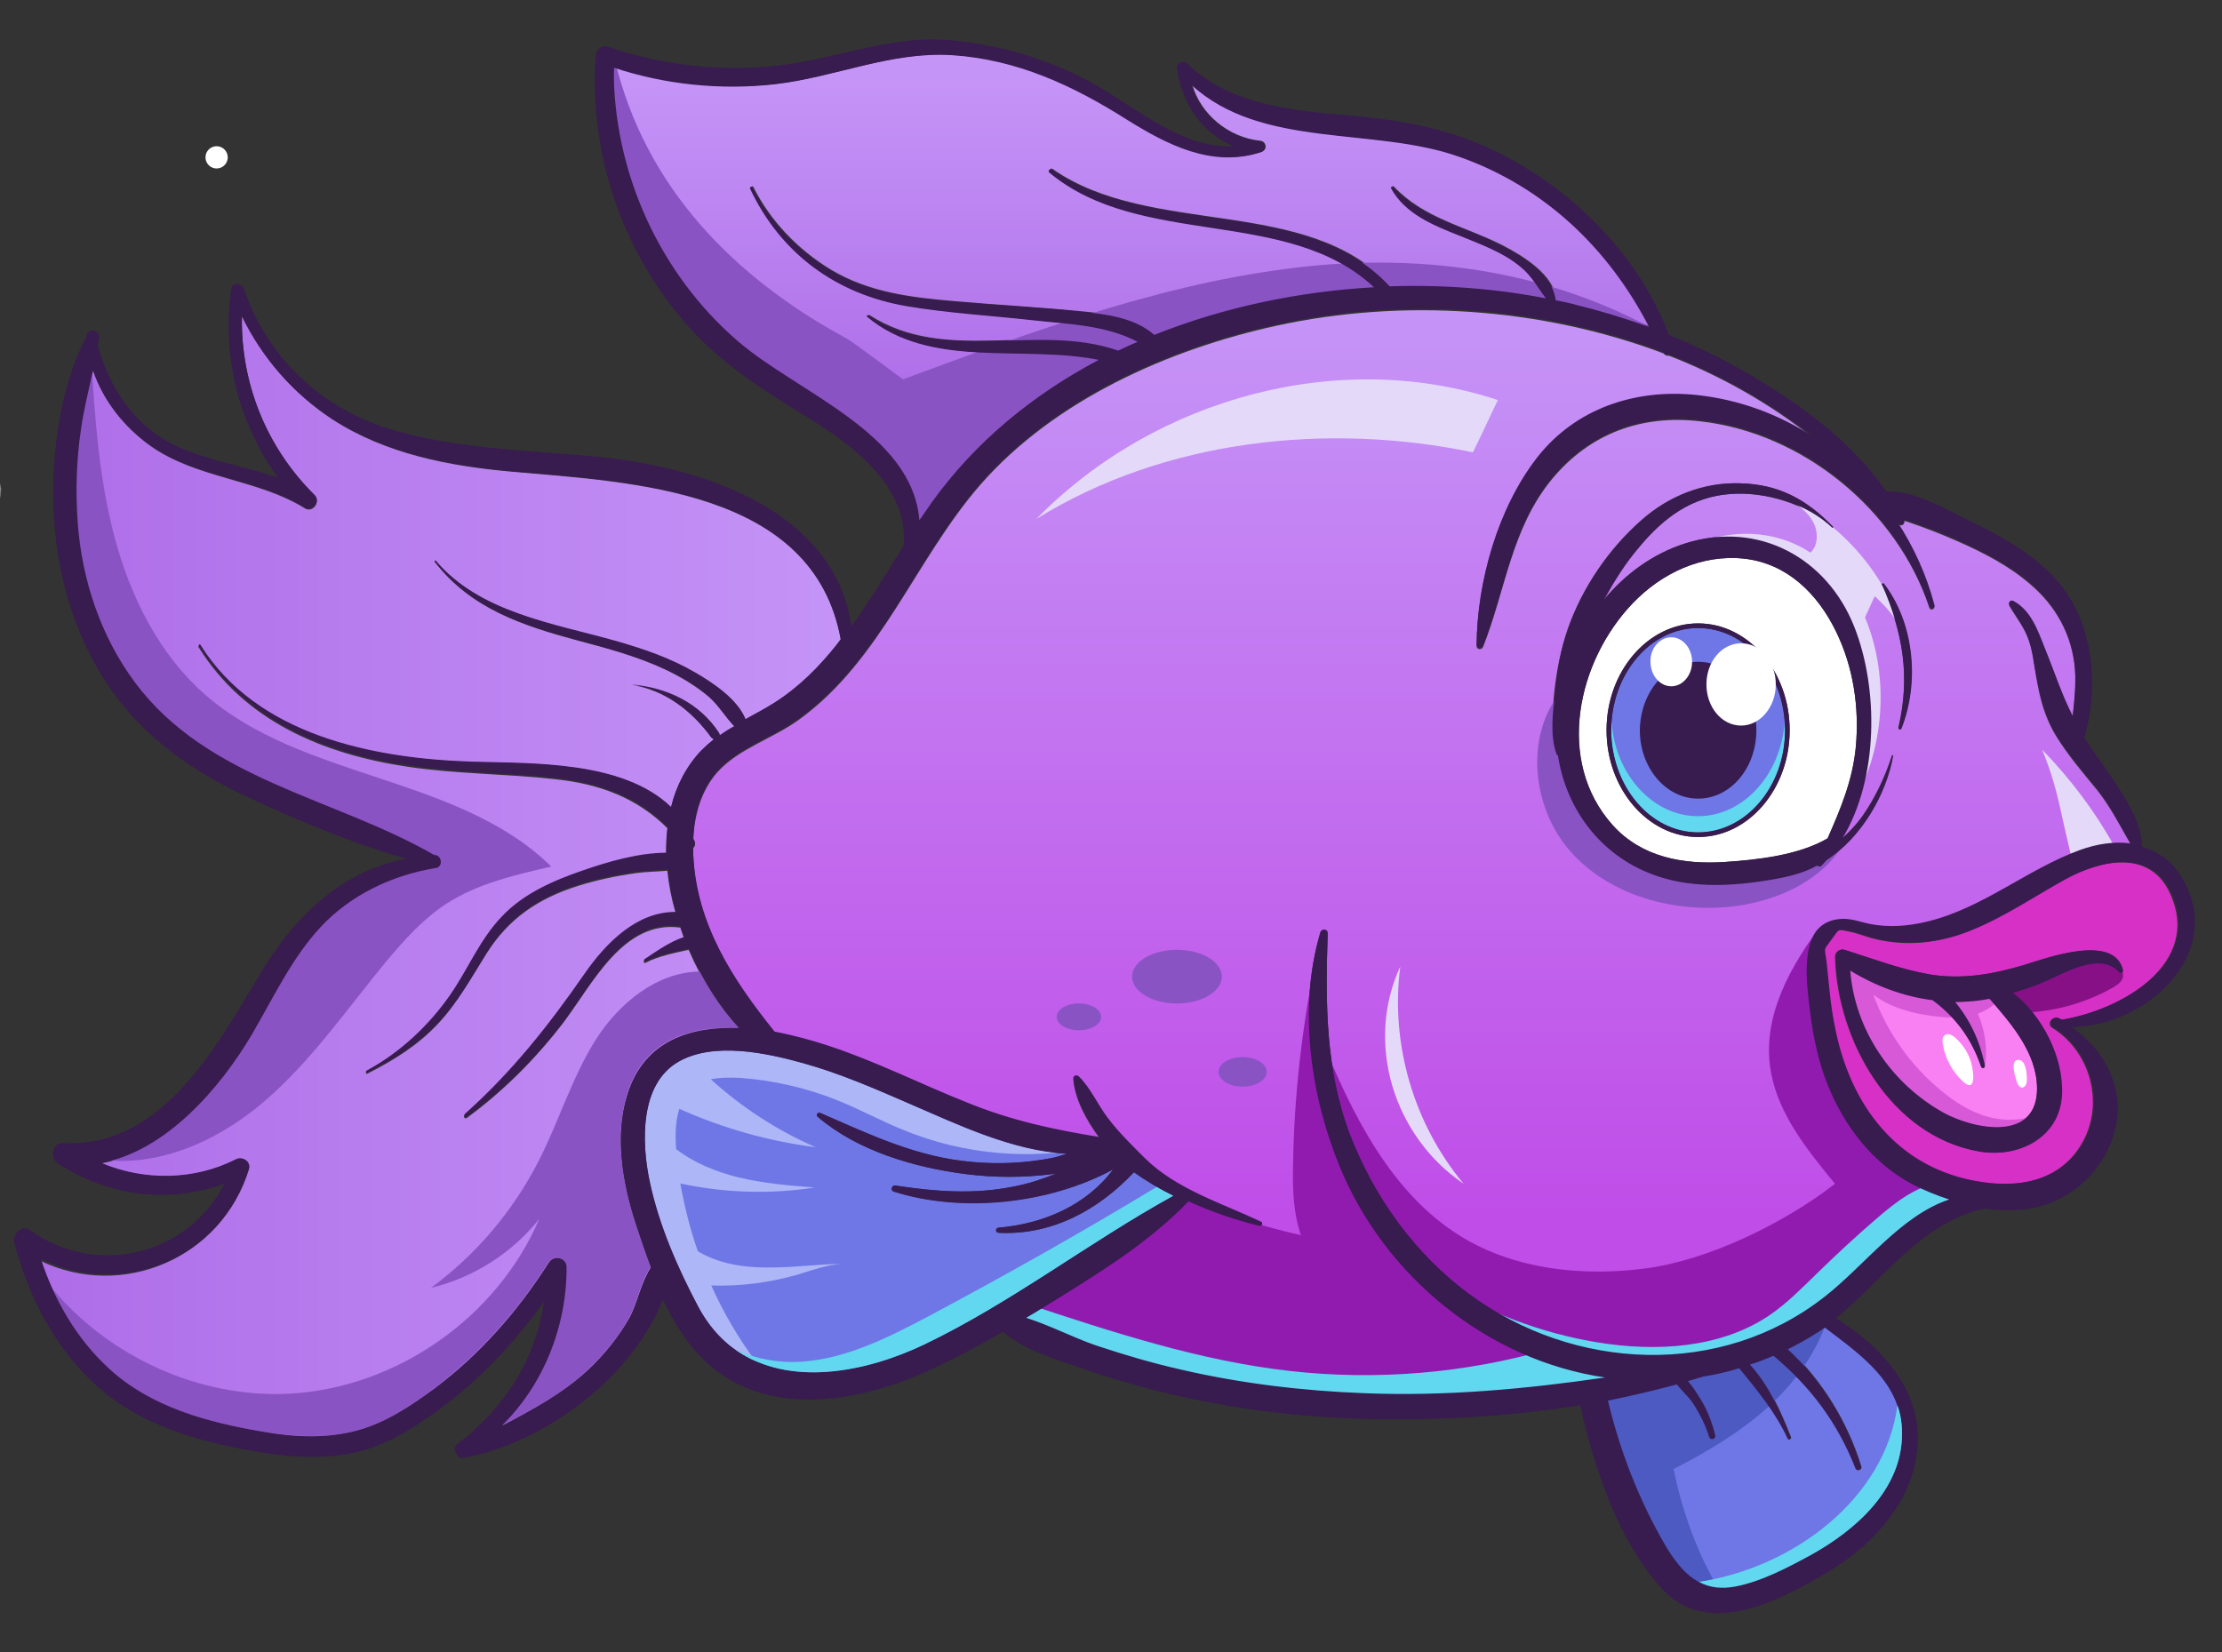 <?xml version="1.0" encoding="utf-8"?>
<svg id="master-artboard" viewBox="0 0 480.509 357.352" version="1.1" xmlns="http://www.w3.org/2000/svg" x="0px" y="0px" width="480.509px" height="357.352px" enable-background="new 0 0 595.3 841.9" xmlns:xlink="http://www.w3.org/1999/xlink"><rect x="0" y="0" width="480.509" height="357.352" fill="#333333" stroke="none"/><rect id="ee-background" x="0" y="0" width="480.509" height="357.352" style="fill: white; fill-opacity: 0; pointer-events: none;"/>
<defs>
		<path d="M 0 0 H 595.3 V 841.9 H 0 V 0 Z" id="XMLID_272_"/>
	</defs><clipPath id="XMLID_275_">
		<use overflow="visible" xlink:href="#XMLID_272_"/>
	</clipPath><linearGradient id="XMLID_276_" gradientUnits="userSpaceOnUse" x1="297.64" y1="5.611" x2="297.64" y2="844.263">
			<stop offset="0" style="stop-color:#61D8F0"/>
			<stop offset="1" style="stop-color:#008EF7"/>
		</linearGradient><path d="M 105.1 361.1 A 6 6 0 0 1 99.1 367.1 A 6 6 0 0 1 93.1 361.1 A 6 6 0 0 1 99.1 355.1 A 6 6 0 0 1 105.1 361.1 Z" id="XMLID_227_" opacity="0.3" fill="#FFFFFF" transform="matrix(1, 0, 0, 1, -104.857, -254.967)"/><path id="XMLID_226_" opacity="0.3" fill="#FFFFFF" d="M105,360.2c-0.4,2.9-2.9,5.2-6,5.2c-3,0-5.6-2.3-6-5.2&#10;&#9;&#9;&#9;&#9;&#9;&#9;&#9;c0,0.3-0.1,0.6-0.1,0.9c0,3.3,2.7,6,6,6c3.3,0,6-2.7,6-6C105.1,360.8,105.1,360.5,105,360.2z" transform="matrix(1, 0, 0, 1, -104.857, -254.967)"/><linearGradient id="XMLID_281_" gradientUnits="userSpaceOnUse" x1="42.341" y1="606.936" x2="42.341" y2="867.305">
						<stop offset="0" style="stop-color:#7EE770"/>
						<stop offset="1" style="stop-color:#2C8720"/>
					</linearGradient><linearGradient id="XMLID_282_" gradientUnits="userSpaceOnUse" x1="85.818" y1="700.033" x2="85.818" y2="960.402">
						<stop offset="0" style="stop-color:#7EE770"/>
						<stop offset="1" style="stop-color:#2C8720"/>
					</linearGradient><linearGradient id="XMLID_283_" gradientUnits="userSpaceOnUse" x1="163.231" y1="624.456" x2="163.231" y2="862.253">
						<stop offset="0" style="stop-color:#7EE770"/>
						<stop offset="1" style="stop-color:#2C8720"/>
					</linearGradient><linearGradient id="XMLID_284_" gradientUnits="userSpaceOnUse" x1="380.878" y1="640.163" x2="380.878" y2="877.96">
						<stop offset="0" style="stop-color:#7EE770"/>
						<stop offset="1" style="stop-color:#2C8720"/>
					</linearGradient><linearGradient id="XMLID_285_" gradientUnits="userSpaceOnUse" x1="26.803" y1="722.992" x2="26.803" y2="960.788">
						<stop offset="0" style="stop-color:#7EE770"/>
						<stop offset="1" style="stop-color:#2C8720"/>
					</linearGradient><linearGradient id="XMLID_286_" gradientUnits="userSpaceOnUse" x1="202.945" y1="683.633" x2="202.945" y2="921.429" gradientTransform="matrix(-1 0 0 1 405.89 0)">
						<stop offset="0" style="stop-color:#7EE770"/>
						<stop offset="1" style="stop-color:#2C8720"/>
					</linearGradient><linearGradient id="XMLID_287_" gradientUnits="userSpaceOnUse" x1="271.076" y1="706.143" x2="271.076" y2="863.986">
						<stop offset="0" style="stop-color:#7EE770"/>
						<stop offset="1" style="stop-color:#2C8720"/>
					</linearGradient><linearGradient id="XMLID_288_" gradientUnits="userSpaceOnUse" x1="297.64" y1="746.995" x2="297.64" y2="904.837">
						<stop offset="0" style="stop-color:#7EE770"/>
						<stop offset="1" style="stop-color:#2C8720"/>
					</linearGradient><linearGradient id="XMLID_289_" gradientUnits="userSpaceOnUse" x1="351.5" y1="707.748" x2="351.5" y2="870.559">
						<stop offset="0" style="stop-color:#7EE770"/>
						<stop offset="1" style="stop-color:#2C8720"/>
					</linearGradient><linearGradient id="XMLID_290_" gradientUnits="userSpaceOnUse" x1="250.082" y1="748.812" x2="250.082" y2="911.623">
						<stop offset="0" style="stop-color:#7EE770"/>
						<stop offset="1" style="stop-color:#2C8720"/>
					</linearGradient><linearGradient id="XMLID_291_" gradientUnits="userSpaceOnUse" x1="441.574" y1="683.633" x2="441.574" y2="867.085">
						<stop offset="0" style="stop-color:#7EE770"/>
						<stop offset="1" style="stop-color:#2C8720"/>
					</linearGradient><linearGradient id="XMLID_293_" gradientUnits="userSpaceOnUse" x1="558.818" y1="593.647" x2="558.818" y2="884">
						<stop offset="0" style="stop-color:#7EE770"/>
						<stop offset="1" style="stop-color:#2C8720"/>
					</linearGradient><linearGradient id="XMLID_294_" gradientUnits="userSpaceOnUse" x1="595.28" y1="642.511" x2="595.28" y2="932.864">
						<stop offset="0" style="stop-color:#7EE770"/>
						<stop offset="1" style="stop-color:#2C8720"/>
					</linearGradient><linearGradient id="XMLID_295_" gradientUnits="userSpaceOnUse" x1="514.074" y1="700.033" x2="514.074" y2="875.342">
						<stop offset="0" style="stop-color:#7EE770"/>
						<stop offset="1" style="stop-color:#2C8720"/>
					</linearGradient><linearGradient id="XMLID_296_" gradientUnits="userSpaceOnUse" x1="487.164" y1="737.397" x2="487.164" y2="912.706">
						<stop offset="0" style="stop-color:#7EE770"/>
						<stop offset="1" style="stop-color:#2C8720"/>
					</linearGradient>
<path d="M 154.1 289 A 2.4 2.4 0 0 1 151.7 291.4 A 2.4 2.4 0 0 1 149.3 289 A 2.4 2.4 0 0 1 151.7 286.6 A 2.4 2.4 0 0 1 154.1 289 Z" id="XMLID_250_" fill="#FFFFFF" transform="matrix(1, 0, 0, 1, -104.857, -254.967)"/><g id="XMLID_96_" transform="matrix(-1, 0, 0, 1, 582.516, -254.967)">
					<path id="XMLID_4_" fill="#6E77E5" d="M215.3,390.8c-10.3,0-18.8,9.9-18.8,22.1c0,12.2,8.4,22.1,18.8,22.1s18.8-9.9,18.8-22.1&#10;&#9;&#9;&#9;&#9;&#9;&#9;C234,400.7,225.6,390.8,215.3,390.8z"/>
					<g id="XMLID_106_">
						<path id="XMLID_120_" fill="#61D8F0" d="M215.3,431.5c-9.8,0-17.9-9-18.7-20.3c0,0.6-0.1,1.2-0.1,1.7&#10;&#9;&#9;&#9;&#9;&#9;&#9;&#9;c0,12.2,8.4,22.1,18.8,22.1s18.8-9.9,18.8-22.1c0-0.6,0-1.2-0.1-1.7C233.2,422.5,225.1,431.5,215.3,431.5z"/>
					</g>
					<path id="XMLID_6_" fill="#6E77E5" d="M216.3,558.4c-1.5,2.3-2.6,4.7-3.5,7.3c-0.3,0.8-1.5,0.5-1.3-0.4&#10;&#9;&#9;&#9;&#9;&#9;&#9;c0.7-2.9,1.8-5.7,3.4-8.2c0.7-1.1,1.5-2.4,2.5-3.5c-1.1-0.3-2.2-0.7-3.3-1c-2.6-0.4-5.2-1.1-7.8-1.8&#10;&#9;&#9;&#9;&#9;&#9;&#9;c-3.9,4.8-7.9,9.6-10.5,15.3c-0.2,0.3-0.7,0.1-0.6-0.3c2.2-5.6,4.7-11.2,8.8-15.8c-1.7-0.6-3.4-1.2-5.1-1.9&#10;&#9;&#9;&#9;&#9;&#9;&#9;c-8,6.7-13.8,14.4-17.7,24.3c-0.3,0.7-1.5,0.5-1.2-0.3c2.9-9.4,8.4-18.6,15.8-25.4c-2-1-4-2.1-5.9-3.3&#10;&#9;&#9;&#9;&#9;&#9;&#9;c-0.7-0.5-1.4-0.9-2.1-1.4c-7.9,6-16.7,12-16.7,23c0,12.1,10.1,20.9,19.9,26.3c5,2.7,10.5,5.6,16.1,6.7&#10;&#9;&#9;&#9;&#9;&#9;&#9;c7.5,1.5,11.7-3,15.2-8.9c5.8-9.8,9.8-20.4,12.4-31.4c-5-1-10-2.1-14.9-3.5C218.7,555.7,217.2,557,216.3,558.4z"/>
					<path id="XMLID_28_" fill="#D630C6" d="M186.1,476.7c0.8-4.5,1.1-9,1.7-13.4c0.4-3.5,1-2.3-1.1-5.1c-1.7-2.3-1.4-2.3-3.8-1.8&#10;&#9;&#9;&#9;&#9;&#9;&#9;c-1.6,0.3-3.2,0.9-4.8,1.4c-7.2,2-14.6,1.3-21.5-1.5c-7.3-3-13.8-7.5-20.7-11.2c-7.5-4.1-18.2-6.5-22.6,3&#10;&#9;&#9;&#9;&#9;&#9;&#9;c-7.2,15.4,10.8,25.5,23.6,27.5c0.2-0.1,0.4-0.2,0.6-0.3c1.3-0.7,2.5,1.2,1.2,2c-7.8,4.8-11.1,15.4-7,23.8&#10;&#9;&#9;&#9;&#9;&#9;&#9;c4.4,9,13.7,11,22.8,9.7C172.4,508,182.8,494.1,186.1,476.7z M154.6,504c-8.4,1.5-17.4-2.9-17.9-12.2c-0.4-8,4.1-17,10.6-22.1&#10;&#9;&#9;&#9;&#9;&#9;&#9;c-2.3-0.7-4.5-1.5-6.6-2.3c-4.3-1.8-12.3-6.8-16.4-2.1c-0.3,0.4-0.9,0-0.8-0.5c1.9-8.1,16.8-2.5,21.4-1.1&#10;&#9;&#9;&#9;&#9;&#9;&#9;c6.7,2,13.5,3.2,20.5,2c6.3-1.1,12.3-3.4,18.3-5.3c1-0.3,2,0.5,2,1.5C185.3,479.9,173.7,500.7,154.6,504z"/>
					<path id="XMLID_29_" fill="#F980F3" d="M154.1,485.6c-0.2,0.5-0.9,0.3-0.8-0.2c0.8-5,3.1-9.8,6.4-13.8c-1.3,0-2.6-0.1-4-0.2&#10;&#9;&#9;&#9;&#9;&#9;&#9;c-1.1-0.1-2.3-0.3-3.4-0.5c-0.1,0.1-0.1,0.2-0.2,0.2c-4.7,5.4-10,11.6-10.1,19.1c-0.2,11.7,13.4,9.1,20.1,5.4&#10;&#9;&#9;&#9;&#9;&#9;&#9;c11.4-6.2,19.3-17.9,20.2-30.8c-5.4,3.3-11.5,5.6-17.8,6.4C159.6,474.9,156.1,479.6,154.1,485.6z"/>
					<linearGradient id="XMLID_277_" gradientUnits="userSpaceOnUse" x1="337.677" y1="273" x2="337.677" y2="342.007">
						<stop offset="0" style="stop-color:#C594F7"/>
						<stop offset="1" style="stop-color:#AE6DE8"/>
					</linearGradient>
					<path id="XMLID_30_" fill="url(#XMLID_277_)" d="M245.9,319.8c0.6-5.5,7.3-9.5,11.7-11.8c8.1-4.1,17-5.8,23.5-12.7&#10;&#9;&#9;&#9;&#9;&#9;&#9;c0.2-0.2,0.5,0.1,0.4,0.3c-3.1,5.4-9.2,7.9-14.7,10.2c-4.6,1.8-9.4,3.6-13.3,6.8c-2.3,2-3.7,4.5-5.5,6.8&#10;&#9;&#9;&#9;&#9;&#9;&#9;c10.9-2.1,22.3-3,33.8-2.6c18.1-19.7,51.8-10.4,73.1-25.3c0.4-0.3,0.9,0.4,0.5,0.7c-19.8,16.5-51.5,7.3-70.2,24.8&#10;&#9;&#9;&#9;&#9;&#9;&#9;c16.2,0.9,32.5,4.3,47.5,10.3c4.2-3.7,10.4-4.5,15.8-5c9.2-0.9,18.4-1.4,27.6-2.2c9.4-0.8,18.5-1.9,26.7-6.8&#10;&#9;&#9;&#9;&#9;&#9;&#9;c7.1-4.3,13.1-10.5,16.8-17.9c0.2-0.3,0.6,0,0.5,0.3c-6.6,14-18.6,22.8-33.9,25.4c-8.9,1.5-18,2-26.9,3c-8,0.9-15.9,1.1-23,4.7&#10;&#9;&#9;&#9;&#9;&#9;&#9;c1.4,0.6,2.8,1.3,4.2,1.9c17.6-6.1,37.4,3.1,54-7.6c0.2-0.1,0.4,0.2,0.3,0.3c-13.7,11.4-33.5,6.1-50.1,9.3&#10;&#9;&#9;&#9;&#9;&#9;&#9;c14.2,7.5,26.7,17.7,36.1,30.8c0.9,1.3,1.8,2.6,2.7,3.9c1.5-18.9,26.4-27.6,39.2-38.7c17-14.7,27-36.7,26.9-59.2&#10;&#9;&#9;&#9;&#9;&#9;&#9;c-11.2,3.6-23.1,4.9-34.8,3.6c-13-1.5-25-7.1-38.3-6.3c-14,0.9-26.1,6.5-37.8,13.9c-8.7,5.5-18.5,10.5-29,7.1&#10;&#9;&#9;&#9;&#9;&#9;&#9;c-1.4-0.5-1-2.3,0.3-2.4c6.8-0.7,12.9-5.7,14.7-12.2c-15.2,14-39.5,9-58,15.6c-18.4,6.5-32.3,19.9-41.2,36.8&#10;&#9;&#9;&#9;&#9;&#9;&#9;c5.2-1.9,10.5-3.5,15.8-4.8C242.9,320.4,244.4,320.1,245.9,319.8z"/>
					<linearGradient id="XMLID_278_" gradientUnits="userSpaceOnUse" x1="400.678" y1="444.503" x2="573.651" y2="444.503">
						<stop offset="0" style="stop-color:#C594F7"/>
						<stop offset="1" style="stop-color:#AE6DE8"/>
					</linearGradient>
					<path id="XMLID_31_" fill="url(#XMLID_278_)" d="M528.7,507.9c-0.5-1.7,1.4-2.9,2.8-2.1c9,4.6,19.9,4.7,29.1,0.8&#10;&#9;&#9;&#9;&#9;&#9;&#9;c-14-2.7-25.7-16.2-32.5-27.7c-4.7-7.9-8.6-16.5-14.9-23.3c-6.5-7-15.6-11.4-25-12.8c-1.6-0.2-1.2-2.9,0.4-2.8c0,0,0,0,0,0&#10;&#9;&#9;&#9;&#9;&#9;&#9;c21.6-12.4,49-16.2,64.7-37.3c7.4-10,11.5-22.2,12.4-34.5c0.5-6.8,0.3-13.6-0.7-20.3c-0.6-4.3-1.7-8.6-2.6-12.8&#10;&#9;&#9;&#9;&#9;&#9;&#9;c-2.2,6.6-6.8,12.3-12.4,16.3c-10,7.1-23,7.1-33.4,13.5c-1.7,1.1-3.5-1.4-2.1-2.8c10.4-10.3,16-24.3,15.7-38.7&#10;&#9;&#9;&#9;&#9;&#9;&#9;c-4.4,9-11.1,16.7-19.6,22.3c-11.6,7.5-25.3,10.1-38.9,11.3c-25.9,2.3-65.1,3.8-71,36.3c0.3,0.4,0.6,0.8,0.9,1.2&#10;&#9;&#9;&#9;&#9;&#9;&#9;c3.8,4.8,8.2,9.2,13.4,12.5c2,1.3,4.2,2.4,6.3,3.6c1.7-4.4,7.1-7.9,10.9-10.1c5.3-3.1,11.2-5.2,17.1-6.8&#10;&#9;&#9;&#9;&#9;&#9;&#9;c13.4-3.8,29.5-6.2,39-17.4c0.1-0.1,0.3,0,0.2,0.2c-7.8,10.1-19,13.8-30.9,17c-6.5,1.7-13.1,3.5-19.2,6.4&#10;&#9;&#9;&#9;&#9;&#9;&#9;c-3.3,1.6-6.5,3.5-9.3,5.9c-2.1,1.9-3.5,4.3-5.4,6.3c1.1,0.6,2.2,1.3,3.2,2c0-0.1,0-0.3,0.1-0.5c4.3-6.6,11.3-9.7,18.9-10.5&#10;&#9;&#9;&#9;&#9;&#9;&#9;c0,0,0,0,0,0c-7.2,1.1-13.1,5.7-17.2,11.4c-0.2,0.2-0.4,0.3-0.6,0.4c1,0.8,1.9,1.6,2.8,2.5c3.3,3.5,5.4,7.7,6.5,12.2&#10;&#9;&#9;&#9;&#9;&#9;&#9;c10.4-10.1,30.1-9.4,43.2-9.8c21.4-0.7,46.4-5.7,58.7-25.1c0.1-0.2,0.5,0,0.3,0.2c-10,16.1-27.1,23.2-45.2,25.9&#10;&#9;&#9;&#9;&#9;&#9;&#9;c-10.6,1.6-21.3,1.5-31.9,2.7c-9.7,1-17.8,4.1-24.3,10.6c0.2,1.8,0.3,3.7,0.3,5.6c6,0,12.8,2,18,3.8c6.4,2.2,12.9,5,17.6,10&#10;&#9;&#9;&#9;&#9;&#9;&#9;c4.7,5,7.3,11.4,11.2,17c4.6,6.6,11,12.5,18,16.3c0.3,0.1,0,0.5-0.2,0.4c-5.7-2.9-10.9-6.1-15.3-10.8&#10;&#9;&#9;&#9;&#9;&#9;&#9;c-4.3-4.6-7.2-10-10.5-15.2c-4.8-7.6-11.2-11.9-19.7-14.6c-4.1-1.3-8.4-2.2-12.7-2.8c-2.2-0.3-4.4-0.3-6.7-0.5&#10;&#9;&#9;&#9;&#9;&#9;&#9;c-0.3,3.1-0.9,6.1-1.8,9.2c8.5-0.1,15.2,6.7,19.9,13.5c7.6,11.1,15.6,21.2,25.8,30.2c0.3,0.3-0.1,0.8-0.5,0.6&#10;&#9;&#9;&#9;&#9;&#9;&#9;c-7.9-5.8-14.8-12.7-20.8-20.5c-6.4-8.4-13-22.4-25.4-20.7c-0.3,0.8-0.5,1.6-0.8,2.3c3.1,1.1,5.9,3,8.6,4.8&#10;&#9;&#9;&#9;&#9;&#9;&#9;c0.3,0.2,0,0.7-0.3,0.5c-2.9-1.5-6.2-2.1-9.3-2.8c-2.8,6.5-6.6,12.5-10.9,17.2c10.6-0.5,20.6,2.6,24.2,14.3&#10;&#9;&#9;&#9;&#9;&#9;&#9;c2.8,9.1,1,19.4-1.9,28.2c-1,2.9-2,6-3.2,9.2c2.2,3.2,2.9,7.8,4.7,11c2.3,4.2,5.4,7.9,8.9,11.2c5.6,5.3,12.2,8.7,18.8,12.2&#10;&#9;&#9;&#9;&#9;&#9;&#9;c-9.1-8.9-14.2-21.7-14.1-34.4c0-2.1,2.7-2.7,3.8-1c6.6,10.4,14.9,19.8,24.8,27.3c5,3.8,10.4,7.3,16.5,9&#10;&#9;&#9;&#9;&#9;&#9;&#9;c6.7,1.9,13.8,1.4,20.7,0.3c11.8-2,24.1-5.3,33.1-13.6c7-6.4,11.8-14.7,14.7-23.6C556.2,536.1,534.7,527.3,528.7,507.9z"/>
					<path id="XMLID_32_" fill="#6E77E5" d="M435.6,484.5c-7.6-4.2-18.8-1.8-26.7,0.4c-7.9,2.2-15.5,5.5-23.1,8.8&#10;&#9;&#9;&#9;&#9;&#9;&#9;c-10.5,4.5-22.3,10.1-34,10.8c1.2,0.4,2.4,0.8,3.6,1c5.5,1.1,11,1.3,16.7,0.8c12.1-1,22.1-5.8,33-10.6c0.5-0.2,1.1,0.4,0.6,0.8&#10;&#9;&#9;&#9;&#9;&#9;&#9;c-8.6,7.4-21,11-32,12.4c-6.2,0.8-12.6,0.8-18.8,0c-0.3,0-0.5-0.1-0.8-0.1c3,1.2,6,2.2,9.2,2.8c8.5,1.7,16.9,1.1,25.5-0.2&#10;&#9;&#9;&#9;&#9;&#9;&#9;c0.9-0.1,1.2,1.1,0.4,1.3c-14.7,4.6-33.6,2.6-47.4-4.8c5.8,7.8,15.2,11.8,24.8,12.6c0.7,0.1,0.7,1,0,1.1&#10;&#9;&#9;&#9;&#9;&#9;&#9;c-11.5,0.6-21.6-4.9-29.3-13.1c-2.6,1.8-5.4,3.5-8.5,5.1c18.3,10.1,34.8,23,53.7,32.1c16.4,7.9,38.7,10.8,48.9-7.9&#10;&#9;&#9;&#9;&#9;&#9;&#9;c4.6-8.5,8.6-17.8,10.6-27.3C443.7,502.2,444.3,489.3,435.6,484.5z"/>
					<linearGradient id="XMLID_279_" gradientUnits="userSpaceOnUse" x1="277.162" y1="323" x2="277.162" y2="518">
						<stop offset="0" style="stop-color:#C594F7"/>
						<stop offset="1" style="stop-color:#C04DE8"/>
					</linearGradient>
					<path id="XMLID_38_" fill="url(#XMLID_279_)" d="M325.6,515.1C325.6,515.1,325.6,515.1,325.6,515.1c-5.1,2.3-10.5,4.1-15.4,5.3&#10;&#9;&#9;&#9;&#9;&#9;&#9;c-0.5,0.1-0.9-0.7-0.4-0.9c8.5-4,18.4-7.2,25.2-13.8c2.8-2.8,5.6-5.5,8-8.7c2.2-2.9,3.6-6.5,6.3-9c0.4-0.4,1.2-0.1,1.1,0.5&#10;&#9;&#9;&#9;&#9;&#9;&#9;c-0.3,4.1-2.7,8.7-5.7,12.7c9.8-1.5,19.2-3.6,28.5-7.4c10-4,19.7-8.9,30-12.3c3.6-1.2,7.6-2.3,11.8-3.1&#10;&#9;&#9;&#9;&#9;&#9;&#9;c9.2-11.2,17-23.3,17.6-38.3c0-0.6,0-1.2,0-1.7c-0.3-0.3-0.5-0.7-0.3-1.2c0.1-0.2,0.2-0.4,0.3-0.6c-0.2-5.3-1.7-10.6-5.2-14.6&#10;&#9;&#9;&#9;&#9;&#9;&#9;c-4.7-5.2-12.1-7.3-17.7-11.4c-17.8-12.9-25.1-34.6-39.2-50.8c-16-18.3-40.7-29.3-64.1-34.4c-27-5.9-57.1-4-83.6,6&#10;&#9;&#9;&#9;&#9;&#9;&#9;c-0.3,0.4-0.8,0.6-1.2,0.5c-11.3,4.4-21.9,10.4-31.3,17.9c7.5-4.9,16-8.2,25.3-9.1c13.2-1.4,26.1,2.9,34.5,13.5&#10;&#9;&#9;&#9;&#9;&#9;&#9;c8.5,10.9,13,26.8,13.1,40.5c0,0.8-1.1,0.9-1.4,0.2c-4.9-12.4-6.1-25.6-14.9-36.3c-8.2-9.9-19.4-14-32.1-12.5&#10;&#9;&#9;&#9;&#9;&#9;&#9;c-22.2,2.5-42.5,19.2-49.5,40.3c-0.2,0.7-1.2,0.4-1.1-0.3c1.8-6.5,4.5-12.6,8.1-18.1c-0.1,0.1-0.1,0.2-0.2,0.3&#10;&#9;&#9;&#9;&#9;&#9;&#9;c-0.6,0.7-1.7,0.1-1.3-0.7c-0.3,0.1-0.7,0.2-1,0.3c-3.5,1.2-6.9,2.5-10.3,4c-5.7,2.5-11.4,5.4-16.1,9.5c-5.5,4.7-9,11-9.6,18.4&#10;&#9;&#9;&#9;&#9;&#9;&#9;c-0.3,3.5,0.1,6.9,0.5,10.3c2.4-4.7,3.9-9.7,6-14.6c1.6-3.8,3-8.4,6.9-10.3c0.5-0.2,1.1,0.3,0.8,0.8c-1.5,2.6-3.3,4.7-4.2,7.5&#10;&#9;&#9;&#9;&#9;&#9;&#9;c-0.9,2.5-1.1,5.2-1.6,7.8c-0.8,4.7-1.8,8.8-4.4,13c-2.6,4.2-5.8,7.9-8.9,11.7c-2.9,3.7-4.9,7.7-7.2,11.7&#10;&#9;&#9;&#9;&#9;&#9;&#9;c3.6-0.5,7.4,0.1,11,1.4c11.5,4.2,21,12.5,33.1,15.5c4,1,8.3,1.3,12.4,0.5c1.9-0.4,3.8-1.1,5.7-1.1c2.6,0,5.2,1.1,6.4,3.5&#10;&#9;&#9;&#9;&#9;&#9;&#9;c2.4,4.7,1.3,12.3,0.7,17.3c-0.6,5.2-1.8,10.4-3.8,15.3c-3.6,8.9-9.8,16.9-18.4,21.4c-2.4,1.2-5,2.3-7.8,3.2&#10;&#9;&#9;&#9;&#9;&#9;&#9;c10.5,3.5,18.3,14.2,26.9,21c22.5,17.7,54.3,16.2,76.8-0.5c11.8-8.7,20.5-20.8,25.8-34.4c5.4-14.1,5.4-28.8,4.9-43.7&#10;&#9;&#9;&#9;&#9;&#9;&#9;c0-1,1.4-1.1,1.6-0.2c4.9,16.3,2.2,35.1-4.2,50.7c-9.7,23.7-32,41.9-57.4,45.6c17.2,2.4,34.5,4,52,3.4&#10;&#9;&#9;&#9;&#9;&#9;&#9;c13.4-0.5,26.7-2.1,39.7-5.1c6.2-1.4,12.3-3.2,18.3-5.2c5-1.7,10.1-4.5,15.3-5.8c-2.9-1.7-5.7-3.4-8.5-5.2&#10;&#9;&#9;&#9;&#9;&#9;&#9;C342.7,529.2,333.4,523.2,325.6,515.1z M171.4,412.5c-3.9-9.9-2.8-22.7,3.8-31.3c0.2-0.2,0.5,0.1,0.4,0.3&#10;&#9;&#9;&#9;&#9;&#9;&#9;c-4.6,10.3-6.2,19.7-3.6,30.8C172.1,412.8,171.5,412.9,171.4,412.5z M246,418.1c-0.1,0.2-0.2,0.3-0.3,0.3&#10;&#9;&#9;&#9;&#9;&#9;&#9;c-1.8,12-9.7,22.4-21.9,26.2c-7.7,2.4-16.1,2-23.9,0.7c-3.6-0.6-7.1-1.4-10-3c-0.1,0-0.2,0-0.3-0.1c0,0,0,0,0,0&#10;&#9;&#9;&#9;&#9;&#9;&#9;c-0.2,0.2-0.6,0.3-0.9,0c-0.4-0.4-0.8-0.8-1.1-1.2c-7.5-4.8-12.9-14.1-14.4-22.6c0-0.1,0.1-0.2,0.2,0c1.5,4.6,3.6,9.1,6.4,13.1&#10;&#9;&#9;&#9;&#9;&#9;&#9;c1.3,1.8,2.8,3.4,4.4,4.8c-7.8-13.1-7.7-32.6-2.6-45.7c5.9-15,20.8-23.1,36.5-18.1c7,2.2,13.1,6.7,17.7,12.3&#10;&#9;&#9;&#9;&#9;&#9;&#9;c-2.1-4-4.6-7.8-7.6-11.4c-5.3-6.4-11.4-11-19.9-11.6c-7.4-0.5-16.4,2.1-21.9,7.3c-0.1,0.1-0.3-0.1-0.2-0.2&#10;&#9;&#9;&#9;&#9;&#9;&#9;c5.7-5.9,11.6-9.2,20-9.4c7.9-0.3,15.4,2.7,21.3,7.9c7.1,6.2,12.9,14.7,16,23.6c1.5,4.4,2.4,9,2.9,13.6&#10;&#9;&#9;&#9;&#9;&#9;&#9;C246.8,408.9,247.5,414,246,418.1z"/>
					<path id="XMLID_42_" fill="#FFFFFF" d="M205.3,375.8c-9.3,1-15.9,7.6-19.8,15.7c-3.8,7.7-5.1,16.5-4.3,25.1&#10;&#9;&#9;&#9;&#9;&#9;&#9;c0.7,7.2,3.3,13.3,6.1,19.7c6.3,3.7,15.3,4.7,22.2,5.1c9,0.6,18.1-1,24.3-8c12.4-13.9,7.6-35.5-4.4-48&#10;&#9;&#9;&#9;&#9;&#9;&#9;C223.2,378.9,214.5,374.8,205.3,375.8z M215.3,436c-10.9,0-19.8-10.4-19.8-23.1s8.9-23.1,19.8-23.1s19.8,10.4,19.8,23.1&#10;&#9;&#9;&#9;&#9;&#9;&#9;S226.1,436,215.3,436z"/>
					<path id="XMLID_2_" fill="#921BAF" d="M297,479.1c-6.8,16.7-15.2,34-30.6,43.4c-11.7,7.1-26.2,8.6-39.8,6.8&#10;&#9;&#9;&#9;&#9;&#9;&#9;c-13.6-1.8-30-9.8-40.9-18.3c12.9-15.6,22.4-29.2,4.1-54.4c2.1,11.8-0.6,24.2-6.3,34.7s-15,19-26,23.7&#10;&#9;&#9;&#9;&#9;&#9;&#9;c14.6,5.3,23.6,18.8,36.6,27.3c13.5,8.9,30.9,11.2,46.6,7.4c15.7-3.8,29.7-13.5,39.8-26.1C290.5,511,294,495,297,479.1z"/>
					<path id="XMLID_20_" fill="#D859D8" d="M183,463.4c-1.6,0.2-2.7,0.6-4.1,1.4c-0.2,0.7-0.4,1.5-0.6,2.2c-5.7,2-12,2.8-18.2,2.5&#10;&#9;&#9;&#9;&#9;&#9;&#9;c-0.7-0.2-1.3-0.4-2-0.5c-0.1,0.1-0.2,0.2-0.3,0.3c-1.7-0.1-3.5-0.4-5.2-0.6c-1,0.6-1.7,1.4-2.7,2c1.2,1.6,2.9,2.8,4.9,3.5&#10;&#9;&#9;&#9;&#9;&#9;&#9;c-1.5,3.5-2.1,7.3-1.6,11.1c1.6-3.9,3.5-7.1,5.8-10.3c1.6,0.1,3.3,0,4.9-0.2c3.4-0.4,6.7-1.1,9.8-2.5c1.3-0.6,2.5-1.3,3.7-2.2&#10;&#9;&#9;&#9;&#9;&#9;&#9;c-2.9,8-8,15.3-14.6,20.7c-3.1,2.6-6.6,4.8-10.5,5.8c-3.9,1-8.3,0.7-11.7-1.3c3,3.3,7.9,4.9,12.3,4.8s8.6-1.7,12.4-4&#10;&#9;&#9;&#9;&#9;&#9;&#9;C176.3,489.2,183.5,476.4,183,463.4z"/>
					<path id="XMLID_8_" fill="#FFFFFF" d="M159.7,479.4c0.3-0.3,0.7-0.5,1.1-0.7c0.4-0.1,0.9-0.1,1.2,0.2c0.5,0.4,0.5,1.1,0.4,1.8&#10;&#9;&#9;&#9;&#9;&#9;&#9;c-0.5,3.2-2.1,6.1-4.5,8.3c-2.8,2.4-2.1-2.3-1.8-3.6C156.6,483.1,157.9,481,159.7,479.4z"/>
					<path id="XMLID_9_" fill="#FFFFFF" d="M144.2,488.6c0,0.7,0.3,1.5,1,1.6c0.6,0,1-0.7,1.2-1.3c0.3-1,1.5-4.6-0.3-4.7&#10;&#9;&#9;&#9;&#9;&#9;&#9;C144.3,484.2,144.2,487.4,144.2,488.6z"/>
					<path id="XMLID_11_" fill="#E5D9F9" d="M358.4,367.2c-26.1-26.6-66.1-36.9-99.8-25.7c1.9,3.9,3.5,7.5,5.4,11.3&#10;&#9;&#9;&#9;&#9;&#9;&#9;C295.2,346.3,330.5,349.9,358.4,367.2z"/>
					<path id="XMLID_18_" fill="#8A53C4" d="M245,404.6c7.8,9.6,6.2,24.8-1.8,34.2c-8.1,9.4-21.3,13.3-33.6,12.4&#10;&#9;&#9;&#9;&#9;&#9;&#9;c-10.5-0.8-21.5-5.5-26.4-14.8c8.1,4.2,16.8,7.6,25.8,7.9c9.1,0.3,18.5-2.5,24.9-8.8C241.4,427.8,244.2,415.2,245,404.6z"/>
					<path id="XMLID_21_" fill="#E5D9F9" d="M220.4,375.6c-8.2-6.5-20.7-6.9-29.4-1.1c-1.7-1.6-1.7-4.5-0.6-6.6&#10;&#9;&#9;&#9;&#9;&#9;&#9;c1.1-2.1,3.1-3.5,5-4.9c-12.2,6-21.5,17.4-24.9,30.5c1.3-4.1,3.5-6.7,6.6-9.6c0.7,1.5,1.4,3.1,2.1,4.6&#10;&#9;&#9;&#9;&#9;&#9;&#9;c-5.7,13.7-4.1,30.7,4.3,43c-2.8-9.7-4.9-18.9-3.5-28.9s6.8-19.9,15.7-24.6C203.1,374.1,212.4,373.5,220.4,375.6z"/>
					<path id="XMLID_23_" fill="#8A53C4" d="M382.9,373.4c1.1-10.5,8.3-19.4,16.5-25.9c8.2-6.6,17.6-11.6,25.7-18.3&#10;&#9;&#9;&#9;&#9;&#9;&#9;c17.8-14.9,26.4-38.3,24.5-61.4c-6.6,27.7-25.8,47.2-50.2,60.4c-1.5,0.8-12,8.8-12.2,8.8c-26.8-9.9-53.8-20-82.2-23.8&#10;&#9;&#9;&#9;&#9;&#9;&#9;c-28.3-3.9-57.4-0.1-82.1,14.1c10.3-3.9,21.5-5.9,32.4-6.8c4.7-0.4,9.4-0.3,14.1-0.3c5.3,0.1,10.7,0.1,16,0.2&#10;&#9;&#9;&#9;&#9;&#9;&#9;c4.3,0,8.6,0.1,12.9,0.5c17,1.7,32.7,9.2,48.1,16.5c2.4,1.1,4.8,2.3,6.9,4c1.6,1.3,3,2.9,4.5,4.4c4.4,4.2,9.7,7.2,14.4,11&#10;&#9;&#9;&#9;&#9;&#9;&#9;C377.1,360.6,382.4,367.4,382.9,373.4z"/>
					<path id="XMLID_25_" fill="#8A53C4" d="M562.8,332.3c-0.8,13.1-1.7,26.3-5.1,39s-9.5,25-19.3,33.7&#10;&#9;&#9;&#9;&#9;&#9;&#9;c-21.1,18.7-55,17.6-75.1,37.4c7.9,1.8,16,3.7,22.8,8.1c5,3.3,9,7.8,12.8,12.3c8.6,10.4,16.3,21.7,26.6,30.5s24,14.8,37.2,12.1&#10;&#9;&#9;&#9;&#9;&#9;&#9;c-8.4-2.5-16.1-7.2-22.2-13.5c-8.5-8.9-13.5-20.6-20.4-30.9c-6.9-10.3-17.1-19.8-29.5-20.1c11.3-3.2,21.6-6.2,32.3-11.1&#10;&#9;&#9;&#9;&#9;&#9;&#9;c10.7-4.9,20.8-11.5,28.5-20.3c8.7-9.9,14-22.6,15.7-35.7C568.9,360.9,567.9,344.5,562.8,332.3z"/>
					<g id="XMLID_71_">
						<path id="XMLID_82_" fill="#8A53C4" d="M520,556.4c-23.2-1.2-45-16.5-54.1-37.8c5.9,7.4,14.2,12.7,23.4,14.9&#10;&#9;&#9;&#9;&#9;&#9;&#9;&#9;c-9.8-7.2-17.8-16.7-23.3-27.5c-4.4-8.6-7.2-18.1-12.4-26.3c-5-7.8-13.2-14.5-22.4-14.6c-2.4,4.6-5.3,8.8-8.5,12.2&#10;&#9;&#9;&#9;&#9;&#9;&#9;&#9;c10.6-0.5,20.6,2.6,24.2,14.3c2.8,9.1,1,19.4-1.9,28.2c-1,2.9-2,6-3.2,9.2c2.2,3.2,2.9,7.8,4.7,11c2.3,4.2,5.4,7.9,8.9,11.2&#10;&#9;&#9;&#9;&#9;&#9;&#9;&#9;c5.6,5.3,12.2,8.7,18.8,12.2c-9.1-8.9-14.2-21.7-14.1-34.4c0-2.1,2.7-2.7,3.8-1c6.6,10.4,14.9,19.8,24.8,27.3&#10;&#9;&#9;&#9;&#9;&#9;&#9;&#9;c5,3.8,10.4,7.3,16.5,9c6.7,1.9,13.8,1.4,20.7,0.3c11.8-2,24.1-5.3,33.1-13.6c5.3-4.9,9.3-10.8,12.2-17.3&#10;&#9;&#9;&#9;&#9;&#9;&#9;&#9;C558.8,548.5,539.3,557.4,520,556.4z"/>
					</g>
					<path id="XMLID_70_" fill="#ADB6F7" d="M435.6,484.5c-7.6-4.2-18.8-1.8-26.7,0.4c-7.9,2.2-15.5,5.5-23.1,8.8&#10;&#9;&#9;&#9;&#9;&#9;&#9;c-9.8,4.2-20.7,9.4-31.7,10.6c11.1,1,22.4-0.6,32.7-4.8c5.1-2,9.9-4.7,15-6.7c6.6-2.6,13.6-4.2,20.7-4.7&#10;&#9;&#9;&#9;&#9;&#9;&#9;c2.1-0.1,4.3-0.1,6.3,0.3c-6.7,6.1-14.4,11.1-22.7,14.7c10.2-1.3,20.1-4.1,29.5-8.3c0.9,2.7,0.9,5.9,0.7,8.7&#10;&#9;&#9;&#9;&#9;&#9;&#9;c-3.9,3-8.6,4.9-13.4,6.1c-5.4,1.3-11,1.8-16.6,2.2c9.5,1.5,19.3,1.2,28.8-0.8c0.1,0,0.2,0,0.3-0.1c-0.9,5-2.1,9.9-3.8,14.7&#10;&#9;&#9;&#9;&#9;&#9;&#9;c-4.3,2.6-9.6,3.5-14.6,3.5c-5.6,0.1-11.1-0.7-16.7-0.8c3.4,0.2,6.6,1.4,9.9,2.4c6,1.7,12.2,2.5,18.5,2.3&#10;&#9;&#9;&#9;&#9;&#9;&#9;c-2.6,5.8-5.8,11.3-9.6,16.4c5-2.1,9.3-5.9,12.4-11.7c4.6-8.5,8.6-17.8,10.6-27.3C443.7,502.2,444.3,489.3,435.6,484.5z"/>
					<path id="XMLID_12_" fill="#4C5AC1" d="M239.5,556c-3.2,14.6-10.3,28.4-20.4,39.4c-2.8,3.1-6.2,6.2-10.4,6.7&#10;&#9;&#9;&#9;&#9;&#9;&#9;c5.9-8.8,9.8-19,11.9-29.4c-7.2-3.7-14.3-7.9-20.3-13.3c-6-5.4-11-12.3-13.3-20.1c1.4,2.2,3.1,2.2,5.5,3.3&#10;&#9;&#9;&#9;&#9;&#9;&#9;C206.6,549.4,223.8,554.5,239.5,556z"/>
					<path id="XMLID_17_" fill="#921BAF" d="M364.1,538.9c-11.3-9.4-27.1-12.9-36.5-24.1c1-1.3,2.1-2.1,3.1-3.4&#10;&#9;&#9;&#9;&#9;&#9;&#9;c-9.6,5-19,8.4-29.5,10.7c1.6-4.7,1.8-9.7,1.7-14.7c-0.2-15.5-2-31-5.2-46.2c-0.1,4-0.5,7.4-0.5,11.4c-0.1,5.6-0.2,11.2-1,16.8&#10;&#9;&#9;&#9;&#9;&#9;&#9;c-2.5,17.7-12.3,34.4-26.8,44.9c-11.9,8.7-26.4,13.1-40.6,17.4c6.7,3.9,14.5,5.2,22.2,6c35.8,3.7,72.4-1.3,105.9-14.5&#10;&#9;&#9;&#9;&#9;&#9;&#9;C359.5,542.1,362.5,541.2,364.1,538.9z"/>
					<path id="XMLID_62_" fill="#61D8F0" d="M271.5,532.2c-10.4,6.6-22.2,11.1-34.4,13.1c-12.7,2.1-26.7,1.3-37.3-5.9&#10;&#9;&#9;&#9;&#9;&#9;&#9;c-3.8-2.6-7-5.9-10.3-9.1c-4.1-4-8.3-7.9-12.6-11.6c-4.3-3.7-9-7.5-14.6-8c-2.3,0.5-4.9,2.3-6.1,4.3&#10;&#9;&#9;&#9;&#9;&#9;&#9;c6.4,1.5,12.3,5.1,16.6,10.1c3.1,3.5,5.3,7.7,8.7,11c4.1,4.1,9.6,6.4,15,8.7c6,2.5,12.1,5.1,18.4,6.3c10,1.9,20.5,0.5,30.1-2.9&#10;&#9;&#9;&#9;&#9;&#9;&#9;C254.7,544.6,263.3,538.4,271.5,532.2z"/>
					<path id="XMLID_64_" fill="#61D8F0" d="M364.9,540.4c-1-1.5-2.4-2.6-3.9-3.6c-18.8,6.2-37.8,12.5-57.5,14.7&#10;&#9;&#9;&#9;&#9;&#9;&#9;c-18.7,2.1-37.8,0.5-55.9-4.7c-6.1,1.5-12.4,3.7-18.3,6c5.9,3.6,12,4.5,18.9,5.1C287.5,561.2,329.7,558,364.9,540.4z"/>
					<path id="XMLID_66_" fill="#E5D9F9" d="M266,511c10.8-12.9,15.9-30.3,13.7-47C287.4,480.6,281.1,500.8,266,511z"/>
					<path d="M 337.7 466.2 A 9.7 5.8 0 0 1 328 472 A 9.7 5.8 0 0 1 318.3 466.2 A 9.7 5.8 0 0 1 328 460.4 A 9.7 5.8 0 0 1 337.7 466.2 Z" id="XMLID_61_" fill="#8A53C4"/>
					<path d="M 354 474.9 A 4.8 2.9 0 0 1 349.2 477.8 A 4.8 2.9 0 0 1 344.4 474.9 A 4.8 2.9 0 0 1 349.2 472 A 4.8 2.9 0 0 1 354 474.9 Z" id="XMLID_77_" fill="#8A53C4"/>
					<path d="M 319 486.8 A 5.2 3.2 0 0 1 313.8 490 A 5.2 3.2 0 0 1 308.6 486.8 A 5.2 3.2 0 0 1 313.8 483.6 A 5.2 3.2 0 0 1 319 486.8 Z" id="XMLID_86_" fill="#8A53C4"/>
					<path id="XMLID_69_" fill="#871087" d="M146.2,474c-7.2,0-14.4-1.9-20.7-5.5c-1-0.6-2-1.3-2.1-2.4c-0.1-1.1,0.6-2,1.4-2.8&#10;&#9;&#9;&#9;&#9;&#9;&#9;c0.8-0.8,1.6-1.7,2.7-1.9c8.1-1.4,16.2,4,23.6,7.6C149.4,470.7,147.9,472.3,146.2,474z"/>
					<path id="XMLID_93_" fill="#E5D9F9" d="M134.2,442.6c0.1-1.1,0.3-2.2,0.6-3.2c0.5-2.2,1-4.3,1.5-6.5c0.5-2.3,1-4.6,1.6-6.9&#10;&#9;&#9;&#9;&#9;&#9;&#9;c0.8-3,1.8-6,3-8.9c-6.1,6.3-11.4,13.3-15.6,20.9C128.3,439.1,131.2,441.3,134.2,442.6z"/>
					<g id="XMLID_7_">
						<path id="XMLID_1_" fill="#381B4F" d="M215.3,398.1c-6.9,0-12.6,6.7-12.6,14.8c0,8.2,5.6,14.8,12.6,14.8s12.6-6.7,12.6-14.8&#10;&#9;&#9;&#9;&#9;&#9;&#9;&#9;C227.8,404.7,222.2,398.1,215.3,398.1z"/>
						<path id="XMLID_45_" fill="#381B4F" d="M183.6,460.4c-6,1.9-12.1,4.2-18.3,5.3c-7,1.2-13.7,0-20.5-2c-4.6-1.4-19.5-7-21.4,1.1&#10;&#9;&#9;&#9;&#9;&#9;&#9;&#9;c-0.1,0.4,0.5,0.8,0.8,0.5c4.1-4.7,12.1,0.3,16.4,2.1c2.1,0.9,4.4,1.7,6.6,2.3c-6.4,5-11,14-10.6,22.1&#10;&#9;&#9;&#9;&#9;&#9;&#9;&#9;c0.5,9.3,9.5,13.7,17.9,12.2c19.1-3.3,30.7-24.1,31-42.1C185.6,460.9,184.6,460.1,183.6,460.4z M162.1,495.7&#10;&#9;&#9;&#9;&#9;&#9;&#9;&#9;c-6.7,3.6-20.2,6.2-20.1-5.4c0.1-7.5,5.4-13.7,10.1-19.1c0.1-0.1,0.1-0.1,0.2-0.2c1.1,0.2,2.3,0.4,3.4,0.5&#10;&#9;&#9;&#9;&#9;&#9;&#9;&#9;c1.3,0.1,2.6,0.2,4,0.2c-3.3,4-5.5,8.8-6.4,13.8c-0.1,0.5,0.6,0.7,0.8,0.2c2.1-6.1,5.5-10.7,10.5-14.4&#10;&#9;&#9;&#9;&#9;&#9;&#9;&#9;c6.3-0.8,12.4-3.1,17.8-6.4C181.4,477.7,173.5,489.4,162.1,495.7z"/>
						<path id="XMLID_48_" fill="#381B4F" d="M215.3,389.8c-10.9,0-19.8,10.4-19.8,23.1s8.9,23.1,19.8,23.1s19.8-10.4,19.8-23.1&#10;&#9;&#9;&#9;&#9;&#9;&#9;&#9;S226.1,389.8,215.3,389.8z M215.3,435c-10.3,0-18.8-9.9-18.8-22.1c0-12.2,8.4-22.1,18.8-22.1s18.8,9.9,18.8,22.1&#10;&#9;&#9;&#9;&#9;&#9;&#9;&#9;C234,425.1,225.6,435,215.3,435z"/>
						<path id="XMLID_49_" fill="#381B4F" d="M175.5,381.5c0.1-0.2-0.2-0.5-0.4-0.3c-6.6,8.6-7.7,21.4-3.8,31.3&#10;&#9;&#9;&#9;&#9;&#9;&#9;&#9;c0.1,0.4,0.7,0.2,0.6-0.2C169.4,401.2,171,391.8,175.5,381.5z"/>
						<path id="XMLID_52_" fill="#381B4F" d="M243.4,391c-3.1-8.9-8.9-17.4-16-23.6c-5.9-5.2-13.4-8.1-21.3-7.9&#10;&#9;&#9;&#9;&#9;&#9;&#9;&#9;c-8.4,0.3-14.3,3.5-20,9.4c-0.1,0.1,0.1,0.3,0.2,0.2c5.4-5.2,14.4-7.9,21.9-7.3c8.5,0.6,14.6,5.2,19.9,11.6&#10;&#9;&#9;&#9;&#9;&#9;&#9;&#9;c3,3.5,5.4,7.4,7.6,11.4c-4.7-5.7-10.7-10.1-17.7-12.3c-15.7-5-30.6,3.1-36.5,18.1c-5.2,13.2-5.3,32.7,2.6,45.7&#10;&#9;&#9;&#9;&#9;&#9;&#9;&#9;c-1.6-1.4-3.1-2.9-4.4-4.8c-2.8-4-4.9-8.5-6.4-13.1c0-0.1-0.2-0.1-0.2,0c1.5,8.5,6.9,17.7,14.4,22.6c0.4,0.4,0.7,0.8,1.1,1.2&#10;&#9;&#9;&#9;&#9;&#9;&#9;&#9;c0.3,0.3,0.7,0.2,0.9,0c0,0,0,0,0,0c0.1,0,0.2,0.1,0.3,0.1c2.9,1.6,6.4,2.4,10,3c7.9,1.3,16.2,1.8,23.9-0.7&#10;&#9;&#9;&#9;&#9;&#9;&#9;&#9;c12.2-3.9,20.1-14.3,21.9-26.2c0.1-0.1,0.3-0.2,0.3-0.3c1.5-4.1,0.8-9.3,0.3-13.6C245.8,400,245,395.4,243.4,391z&#10;&#9;&#9;&#9;&#9;&#9;&#9;&#9; M233.8,433.4c-6.3,7-15.3,8.6-24.3,8c-6.9-0.5-15.8-1.4-22.2-5.1c-2.8-6.3-5.4-12.5-6.1-19.7c-0.8-8.5,0.5-17.3,4.3-25.1&#10;&#9;&#9;&#9;&#9;&#9;&#9;&#9;c4-8.1,10.5-14.6,19.8-15.7c9.2-1,17.8,3.1,24.1,9.6C241.4,397.9,246.3,419.5,233.8,433.4z"/>
						<path id="XMLID_55_" fill="#381B4F" d="M576.1,521c-14.5,10.4-34.3,5.4-42.1-10c12.1,4.3,24.9,2.8,36-4.4&#10;&#9;&#9;&#9;&#9;&#9;&#9;&#9;c1.8-1.2,1.3-4.5-1.2-4.4c-21.2,1.1-33-20.7-42.3-36.2c-7.6-12.8-17.7-22.6-31.9-25.3c11.8-3.3,23.5-8.3,34.5-13.4&#10;&#9;&#9;&#9;&#9;&#9;&#9;&#9;c11.6-5.4,22.1-12.7,29.5-23.3c7.1-10.2,11-22.5,12.1-34.9c1.1-13.2-0.6-29.4-6.9-41.4c0,0,0-0.1,0-0.1c0-0.4-0.2-0.7-0.5-0.8&#10;&#9;&#9;&#9;&#9;&#9;&#9;&#9;c-0.8-1-2.4,0-2.2,1.3c0.1,0.6,0.2,1.1,0.3,1.7c-2.8,9.4-8.1,17.6-17.4,21.8c-6.9,3.1-14.5,4.2-21.6,6.7&#10;&#9;&#9;&#9;&#9;&#9;&#9;&#9;c8.5-11.7,12.2-26.3,10.1-40.9c-0.2-1.5-2.3-1.1-2.7,0c-5,14.7-16.5,25.7-31.4,30.3c-14.7,4.5-30.3,4.6-45.5,6.1&#10;&#9;&#9;&#9;&#9;&#9;&#9;&#9;c-22.1,2.2-50.9,11.5-54.5,36.6c-4.1-5.6-7.6-11.5-11.3-17.4c-1.1-12.9,11.1-21.8,21-27.9c9.5-5.8,18.6-11.6,26-20&#10;&#9;&#9;&#9;&#9;&#9;&#9;&#9;c13.9-15.9,21.1-37,19.6-58.1c-0.1-1.2-1.2-2.4-2.6-1.9c-12,4-24.6,5.5-37.2,4c-12.8-1.5-24.2-6.7-37.4-5.4&#10;&#9;&#9;&#9;&#9;&#9;&#9;&#9;c-10.9,1.1-21.5,4.3-31,9.7c-9.3,5.3-18.7,13.7-29.7,13.2c6.8-2.9,11.2-9.2,12.2-17c0.1-1.2-1.5-1.6-2.2-0.9&#10;&#9;&#9;&#9;&#9;&#9;&#9;&#9;c-9.5,9.2-23.2,10.2-35.7,11.3c-10.8,1-21,2.8-30.8,7.6c-16.6,8-31.1,22.4-37.7,39.8c-6.9,2.8-13.7,6.2-20,10.1&#10;&#9;&#9;&#9;&#9;&#9;&#9;&#9;c-10.3,6.3-20.2,13.9-27,23.8c-6-0.4-13.4,4.1-18.4,6.5c-6.4,3.1-12.8,6.7-17.7,11.8c-8.5,8.9-10.2,23.2-6.7,34.9&#10;&#9;&#9;&#9;&#9;&#9;&#9;&#9;c-2.3,3.6-5,7-7.3,10.7c-2.4,3.7-5.2,8.4-5.2,12.9c-3.4,1-6.4,3-8.5,6.5c-10,16.4,7.5,32.4,23.7,32.5&#10;&#9;&#9;&#9;&#9;&#9;&#9;&#9;c-6.1,4.2-10.4,11.2-9.9,18.8c0.6,8.2,6.1,15.6,13.6,18.9c4.6,2,9.9,2.3,15.2,1.6c13.5,2.9,21.7,15.2,32.1,23.7&#10;&#9;&#9;&#9;&#9;&#9;&#9;&#9;c-9,5.5-17.4,14.3-17.7,25.1c-0.4,13.4,9.4,24,20.3,30.3c10.3,6,25.3,13.8,35.1,3c9.4-10.3,14.6-26.1,17.6-39.6&#10;&#9;&#9;&#9;&#9;&#9;&#9;&#9;c16.1,2.6,32.6,3.4,48.8,2.9c13.2-0.5,26.5-2.2,39.4-5.2c6.7-1.6,13.4-3.5,19.9-5.8c5.5-1.9,12.3-3.9,16.7-7.8&#10;&#9;&#9;&#9;&#9;&#9;&#9;&#9;c5,2.9,10.1,5.6,15.2,8c15.7,7.4,37,11.3,50.4-2.8c3.2-3.4,5.8-7.6,8-12.2c2.7,7.2,8.1,14,13.2,18.7&#10;&#9;&#9;&#9;&#9;&#9;&#9;&#9;c8,7.4,19.2,13.8,30.1,15.6c0.7,0.1,1.2-0.4,1.2-0.9c0.6-0.5,0.7-1.5-0.1-2.1c-10.2-7.8-17-18.4-18.7-30.8&#10;&#9;&#9;&#9;&#9;&#9;&#9;&#9;c6.1,8.6,13.3,16.3,21.8,22.7c5.6,4.2,11.6,8.1,18.5,9.8c6.7,1.6,13.6,1.2,20.3,0.2c13-2.1,26.3-5.6,36.2-14.6&#10;&#9;&#9;&#9;&#9;&#9;&#9;&#9;c9.1-8.2,14.8-19.5,17.8-31.2C579.6,521.7,577.7,519.8,576.1,521z M266.9,288.9c18.5-6.6,42.8-1.6,58-15.6&#10;&#9;&#9;&#9;&#9;&#9;&#9;&#9;c-1.9,6.5-7.9,11.4-14.7,12.2c-1.4,0.1-1.7,2-0.3,2.4c10.5,3.4,20.2-1.6,29-7.1c11.7-7.4,23.8-13,37.8-13.9&#10;&#9;&#9;&#9;&#9;&#9;&#9;&#9;c13.3-0.8,25.3,4.8,38.3,6.3c11.7,1.3,23.6,0.1,34.8-3.6c0.1,22.4-9.8,44.5-26.9,59.2c-12.9,11.1-37.7,19.8-39.2,38.7&#10;&#9;&#9;&#9;&#9;&#9;&#9;&#9;c-0.9-1.3-1.8-2.6-2.7-3.9c-9.4-13.1-21.9-23.3-36.1-30.8c16.6-3.3,36.4,2.1,50.1-9.3c0.2-0.2-0.1-0.5-0.3-0.3&#10;&#9;&#9;&#9;&#9;&#9;&#9;&#9;c-16.6,10.7-36.4,1.5-54,7.6c-1.4-0.7-2.8-1.3-4.2-1.9c7.1-3.7,15-3.8,23-4.7c9-1,18-1.5,26.9-3c15.3-2.6,27.3-11.4,33.9-25.4&#10;&#9;&#9;&#9;&#9;&#9;&#9;&#9;c0.2-0.3-0.3-0.6-0.5-0.3c-3.7,7.4-9.7,13.6-16.8,17.9c-8.2,4.9-17.3,6-26.7,6.8c-9.2,0.8-18.4,1.2-27.6,2.2&#10;&#9;&#9;&#9;&#9;&#9;&#9;&#9;c-5.4,0.5-11.6,1.3-15.8,5c-15-6-31.3-9.4-47.5-10.3c18.7-17.5,50.4-8.3,70.2-24.8c0.4-0.3-0.1-0.9-0.5-0.7&#10;&#9;&#9;&#9;&#9;&#9;&#9;&#9;c-21.3,14.9-54.9,5.6-73.1,25.3c-11.5-0.4-23,0.5-33.8,2.6c1.8-2.3,3.1-4.9,5.5-6.8c3.8-3.2,8.7-4.9,13.3-6.8&#10;&#9;&#9;&#9;&#9;&#9;&#9;&#9;c5.6-2.2,11.7-4.7,14.7-10.2c0.1-0.2-0.2-0.5-0.4-0.3c-6.5,6.9-15.4,8.5-23.5,12.7c-4.5,2.3-11.1,6.3-11.7,11.8&#10;&#9;&#9;&#9;&#9;&#9;&#9;&#9;c-1.5,0.3-3,0.6-4.4,1c-5.3,1.3-10.6,2.9-15.8,4.8C234.6,308.8,248.5,295.4,266.9,288.9z M131.4,501c-4.1-8.4-0.7-19,7-23.8&#10;&#9;&#9;&#9;&#9;&#9;&#9;&#9;c1.3-0.8,0.2-2.7-1.2-2c-0.2,0.1-0.4,0.2-0.6,0.3c-12.8-2.1-30.7-12.1-23.6-27.5c4.4-9.5,15.1-7,22.6-3&#10;&#9;&#9;&#9;&#9;&#9;&#9;&#9;c6.9,3.8,13.4,8.3,20.7,11.2c6.9,2.8,14.4,3.5,21.5,1.5c1.6-0.4,3.2-1.1,4.8-1.4c2.4-0.5,2.1-0.5,3.8,1.8&#10;&#9;&#9;&#9;&#9;&#9;&#9;&#9;c2,2.8,1.5,1.5,1.1,5.1c-0.5,4.5-0.8,9-1.7,13.4c-3.2,17.3-13.6,31.3-31.8,34C145.1,512,135.8,510,131.4,501z M222.4,589.2&#10;&#9;&#9;&#9;&#9;&#9;&#9;&#9;c-3.5,5.9-7.7,10.4-15.2,8.9c-5.6-1.1-11.1-4-16.1-6.7c-9.7-5.4-19.9-14.2-19.9-26.3c0-11,8.8-17,16.7-23&#10;&#9;&#9;&#9;&#9;&#9;&#9;&#9;c0.7,0.5,1.4,1,2.1,1.4c1.9,1.2,3.9,2.3,5.9,3.3c-7.4,6.8-13,16-15.8,25.4c-0.2,0.8,0.9,1.1,1.2,0.3&#10;&#9;&#9;&#9;&#9;&#9;&#9;&#9;c3.9-9.9,9.7-17.6,17.7-24.3c1.7,0.7,3.3,1.4,5.1,1.9c-4.1,4.5-6.6,10.1-8.8,15.8c-0.1,0.3,0.4,0.6,0.6,0.3&#10;&#9;&#9;&#9;&#9;&#9;&#9;&#9;c2.6-5.7,6.6-10.5,10.5-15.3c2.6,0.8,5.2,1.4,7.8,1.8c1.1,0.3,2.2,0.7,3.3,1c-1,1.1-1.8,2.4-2.5,3.5c-1.6,2.5-2.7,5.3-3.4,8.2&#10;&#9;&#9;&#9;&#9;&#9;&#9;&#9;c-0.2,0.8,1,1.2,1.3,0.4c0.8-2.6,2-5,3.5-7.3c0.9-1.4,2.4-2.7,3.5-4.1c4.9,1.3,9.9,2.5,14.9,3.5&#10;&#9;&#9;&#9;&#9;&#9;&#9;&#9;C232.2,568.8,228.1,579.4,222.4,589.2z M345.4,546c-6,2-12.1,3.8-18.3,5.2c-13,3-26.3,4.6-39.7,5.1c-17.5,0.7-34.8-0.9-52-3.4&#10;&#9;&#9;&#9;&#9;&#9;&#9;&#9;c25.4-3.7,47.7-21.9,57.4-45.6c6.4-15.5,9-34.4,4.2-50.7c-0.3-0.9-1.7-0.7-1.6,0.2c0.5,14.9,0.5,29.6-4.9,43.7&#10;&#9;&#9;&#9;&#9;&#9;&#9;&#9;c-5.3,13.6-14,25.7-25.8,34.4c-22.5,16.6-54.3,18.2-76.8,0.5c-8.7-6.8-16.4-17.5-26.9-21c2.8-0.9,5.4-2,7.8-3.2&#10;&#9;&#9;&#9;&#9;&#9;&#9;&#9;c8.6-4.5,14.8-12.5,18.4-21.4c2-4.9,3.1-10.1,3.8-15.3c0.6-5,1.8-12.6-0.7-17.3c-1.3-2.4-3.8-3.5-6.4-3.5&#10;&#9;&#9;&#9;&#9;&#9;&#9;&#9;c-2,0-3.8,0.7-5.7,1.1c-4.1,0.8-8.3,0.5-12.4-0.5c-12.1-2.9-21.6-11.3-33.1-15.5c-3.6-1.3-7.4-1.9-11-1.4&#10;&#9;&#9;&#9;&#9;&#9;&#9;&#9;c2.4-4,4.3-8,7.2-11.7c3-3.8,6.3-7.5,8.9-11.7c2.5-4.1,3.5-8.3,4.4-13c0.5-2.6,0.7-5.3,1.6-7.8c1-2.8,2.8-5,4.2-7.5&#10;&#9;&#9;&#9;&#9;&#9;&#9;&#9;c0.3-0.5-0.3-1-0.8-0.8c-3.9,2-5.4,6.5-6.9,10.3c-2,4.9-3.6,9.9-6,14.6c-0.4-3.4-0.7-6.8-0.5-10.3c0.6-7.3,4-13.6,9.6-18.4&#10;&#9;&#9;&#9;&#9;&#9;&#9;&#9;c4.7-4.1,10.5-6.9,16.1-9.5c3.4-1.5,6.8-2.8,10.3-4c0.3-0.1,0.7-0.2,1-0.3c-0.4,0.9,0.7,1.5,1.3,0.7c0.1-0.1,0.1-0.2,0.2-0.3&#10;&#9;&#9;&#9;&#9;&#9;&#9;&#9;c-3.6,5.5-6.4,11.6-8.1,18.1c-0.2,0.7,0.8,1,1.1,0.3c7-21.2,27.3-37.8,49.5-40.3c12.7-1.4,23.9,2.6,32.1,12.5&#10;&#9;&#9;&#9;&#9;&#9;&#9;&#9;c8.8,10.7,10,23.8,14.9,36.3c0.3,0.7,1.4,0.6,1.4-0.2c-0.1-13.7-4.6-29.6-13.1-40.5c-8.3-10.6-21.2-14.9-34.5-13.5&#10;&#9;&#9;&#9;&#9;&#9;&#9;&#9;c-9.3,1-17.8,4.2-25.3,9.1c9.4-7.5,20-13.4,31.3-17.9c0.5,0.1,0.9,0,1.2-0.5c26.5-10.1,56.5-11.9,83.6-6&#10;&#9;&#9;&#9;&#9;&#9;&#9;&#9;c23.4,5.1,48.1,16.1,64.1,34.4c14.1,16.2,21.4,37.9,39.2,50.8c5.6,4.1,13,6.2,17.7,11.4c3.6,4,5,9.3,5.2,14.6&#10;&#9;&#9;&#9;&#9;&#9;&#9;&#9;c-0.1,0.2-0.2,0.4-0.3,0.6c-0.2,0.5,0,1,0.3,1.2c0,0.6,0,1.2,0,1.7c-0.7,15-8.5,27-17.6,38.3c-4.2,0.8-8.2,1.9-11.8,3.1&#10;&#9;&#9;&#9;&#9;&#9;&#9;&#9;c-10.3,3.4-19.9,8.3-30,12.3c-9.3,3.8-18.6,5.8-28.5,7.4c3-4,5.3-8.6,5.7-12.7c0.1-0.6-0.7-0.8-1.1-0.5&#10;&#9;&#9;&#9;&#9;&#9;&#9;&#9;c-2.6,2.5-4.1,6.1-6.3,9c-2.4,3.2-5.2,5.9-8,8.7c-6.7,6.7-16.7,9.8-25.2,13.8c-0.5,0.2-0.1,1,0.4,0.9c4.9-1.2,10.3-3,15.3-5.3&#10;&#9;&#9;&#9;&#9;&#9;&#9;&#9;c0,0,0,0,0,0c7.8,8.1,17.1,14.1,26.6,20c2.8,1.7,5.6,3.5,8.5,5.2C355.5,541.6,350.4,544.3,345.4,546z M431.4,537.8&#10;&#9;&#9;&#9;&#9;&#9;&#9;&#9;c-10.2,18.7-32.5,15.8-48.9,7.9c-18.9-9.1-35.4-22-53.7-32.1c3-1.5,5.9-3.2,8.5-5.1c7.7,8.2,17.8,13.7,29.3,13.1&#10;&#9;&#9;&#9;&#9;&#9;&#9;&#9;c0.7,0,0.7-1,0-1.1c-9.6-0.8-19-4.8-24.8-12.6c13.8,7.5,32.7,9.5,47.4,4.8c0.9-0.3,0.5-1.5-0.4-1.3c-8.5,1.3-16.9,2-25.5,0.2&#10;&#9;&#9;&#9;&#9;&#9;&#9;&#9;c-3.2-0.6-6.2-1.6-9.2-2.8c0.3,0,0.6,0.1,0.8,0.1c6.2,0.8,12.6,0.8,18.8,0c11-1.4,23.4-5,32-12.4c0.5-0.4-0.1-1.1-0.6-0.8&#10;&#9;&#9;&#9;&#9;&#9;&#9;&#9;c-10.9,4.7-20.9,9.6-33,10.6c-5.6,0.5-11.1,0.2-16.7-0.8c-1.2-0.2-2.4-0.6-3.6-1c11.8-0.6,23.6-6.3,34-10.8&#10;&#9;&#9;&#9;&#9;&#9;&#9;&#9;c7.6-3.3,15.1-6.6,23.1-8.8c7.9-2.2,19.1-4.6,26.7-0.4c8.7,4.8,8.2,17.7,6.4,26C440,520,435.9,529.3,431.4,537.8z M558.9,551&#10;&#9;&#9;&#9;&#9;&#9;&#9;&#9;c-9,8.3-21.3,11.6-33.1,13.6c-6.8,1.2-13.9,1.6-20.7-0.3c-6.1-1.7-11.5-5.3-16.5-9c-9.9-7.4-18.2-16.9-24.8-27.3&#10;&#9;&#9;&#9;&#9;&#9;&#9;&#9;c-1.1-1.7-3.8-1-3.8,1c-0.1,12.7,5,25.6,14.1,34.4c-6.6-3.5-13.1-6.9-18.8-12.2c-3.5-3.3-6.5-7-8.9-11.2&#10;&#9;&#9;&#9;&#9;&#9;&#9;&#9;c-1.8-3.3-2.6-7.8-4.7-11c1.2-3.1,2.3-6.2,3.2-9.2c2.9-8.8,4.8-19.1,1.9-28.2c-3.6-11.6-13.6-14.7-24.2-14.3&#10;&#9;&#9;&#9;&#9;&#9;&#9;&#9;c4.3-4.6,8.1-10.6,10.9-17.2c3.2,0.8,6.4,1.3,9.3,2.8c0.3,0.2,0.6-0.3,0.3-0.5c-2.7-1.8-5.5-3.8-8.6-4.8&#10;&#9;&#9;&#9;&#9;&#9;&#9;&#9;c0.3-0.8,0.6-1.5,0.8-2.3c12.3-1.8,19,12.2,25.4,20.7c6,7.8,12.9,14.7,20.8,20.5c0.3,0.3,0.8-0.3,0.5-0.6&#10;&#9;&#9;&#9;&#9;&#9;&#9;&#9;c-10.1-9-18.1-19.1-25.8-30.2c-4.7-6.8-11.4-13.6-19.9-13.5c0.9-3,1.5-6.1,1.8-9.2c2.2,0.2,4.5,0.2,6.7,0.5&#10;&#9;&#9;&#9;&#9;&#9;&#9;&#9;c4.3,0.6,8.6,1.4,12.7,2.8c8.5,2.7,14.9,7,19.7,14.6c3.3,5.3,6.2,10.7,10.5,15.2c4.4,4.7,9.5,8,15.3,10.8&#10;&#9;&#9;&#9;&#9;&#9;&#9;&#9;c0.3,0.1,0.5-0.3,0.2-0.4c-7.1-3.8-13.4-9.7-18-16.3c-3.9-5.6-6.4-12-11.2-17c-4.7-5-11.2-7.8-17.6-10&#10;&#9;&#9;&#9;&#9;&#9;&#9;&#9;c-5.2-1.8-11.9-3.8-18-3.8c0-1.9,0-3.7-0.3-5.6c6.5-6.5,14.6-9.5,24.3-10.6c10.6-1.1,21.3-1.1,31.9-2.7&#10;&#9;&#9;&#9;&#9;&#9;&#9;&#9;c18.1-2.7,35.2-9.8,45.2-25.9c0.1-0.2-0.2-0.4-0.3-0.2C527,414,501.9,419,480.6,419.7c-13.1,0.4-32.7-0.3-43.2,9.8&#10;&#9;&#9;&#9;&#9;&#9;&#9;&#9;c-1.1-4.5-3.2-8.7-6.5-12.2c-0.9-0.9-1.8-1.7-2.8-2.5c0.2,0,0.4-0.2,0.6-0.4c4.2-5.7,10-10.3,17.2-11.4c0,0,0,0,0,0&#10;&#9;&#9;&#9;&#9;&#9;&#9;&#9;c-7.6,0.7-14.6,3.9-18.9,10.5c-0.1,0.2-0.1,0.3-0.1,0.5c-1-0.7-2.1-1.4-3.2-2c1.9-1.9,3.3-4.4,5.4-6.3&#10;&#9;&#9;&#9;&#9;&#9;&#9;&#9;c2.8-2.5,5.9-4.3,9.3-5.9c6.1-2.9,12.7-4.6,19.2-6.4c11.9-3.2,23.1-6.9,30.9-17c0.1-0.1-0.1-0.3-0.2-0.2&#10;&#9;&#9;&#9;&#9;&#9;&#9;&#9;c-9.5,11.3-25.6,13.6-39,17.4c-5.9,1.7-11.8,3.7-17.1,6.8c-3.8,2.2-9.1,5.7-10.9,10.1c-2.1-1.2-4.3-2.3-6.3-3.6&#10;&#9;&#9;&#9;&#9;&#9;&#9;&#9;c-5.2-3.3-9.6-7.7-13.4-12.5c-0.3-0.4-0.6-0.8-0.9-1.2c5.9-32.5,45.1-34,71-36.3c13.5-1.2,27.2-3.8,38.9-11.3&#10;&#9;&#9;&#9;&#9;&#9;&#9;&#9;c8.5-5.5,15.2-13.2,19.6-22.3c0.3,14.5-5.3,28.4-15.7,38.7c-1.4,1.4,0.4,3.8,2.1,2.8c10.3-6.5,23.4-6.4,33.4-13.5&#10;&#9;&#9;&#9;&#9;&#9;&#9;&#9;c5.6-4,10.2-9.8,12.4-16.3c0.9,4.3,2,8.5,2.6,12.8c1,6.7,1.2,13.5,0.7,20.3c-0.9,12.3-5,24.6-12.4,34.5&#10;&#9;&#9;&#9;&#9;&#9;&#9;&#9;c-15.7,21.1-43.2,24.9-64.7,37.3c0,0,0,0,0,0c-1.6-0.1-2,2.5-0.4,2.8c9.4,1.5,18.5,5.8,25,12.8c6.3,6.8,10.2,15.3,14.9,23.3&#10;&#9;&#9;&#9;&#9;&#9;&#9;&#9;c6.8,11.5,18.5,25.1,32.5,27.7c-9.2,3.9-20.1,3.8-29.1-0.8c-1.4-0.7-3.3,0.5-2.8,2.1c6,19.4,27.5,28.2,45,19.4&#10;&#9;&#9;&#9;&#9;&#9;&#9;&#9;C570.7,536.3,565.9,544.6,558.9,551z"/>
						<path id="XMLID_3_" fill="#FFFFFF" d="M206,394.1c-4.2,0-7.5,4-7.5,8.9c0,4.9,3.4,8.9,7.5,8.9c4.2,0,7.5-4,7.5-8.9&#10;&#9;&#9;&#9;&#9;&#9;&#9;&#9;C213.5,398.1,210.2,394.1,206,394.1z"/>
						<path id="XMLID_5_" fill="#FFFFFF" d="M221.1,392.8c-2.5,0-4.5,2.4-4.5,5.3c0,2.9,2,5.3,4.5,5.3s4.5-2.4,4.5-5.3&#10;&#9;&#9;&#9;&#9;&#9;&#9;&#9;C225.7,395.2,223.6,392.8,221.1,392.8z"/>
					</g>
					<path id="XMLID_128_" fill="#61D8F0" d="M172.2,558.9c-0.7,1.9-1,3.9-1,6.2c0,12.1,10.1,20.9,19.9,26.3&#10;&#9;&#9;&#9;&#9;&#9;&#9;c5,2.7,10.5,5.6,16.1,6.7c3.1,0.6,5.7,0.2,7.9-1C194.6,594,174.8,579,172.2,558.9z"/>
					<g id="XMLID_125_">
						<g id="XMLID_161_">
							<g id="XMLID_162_">
								<path id="XMLID_163_" fill="#61D8F0" d="M409.4,549.5c-9.8-0.6-18.9-5.2-27.6-9.8c-16.7-8.9-33.2-18.2-49.4-28&#10;&#9;&#9;&#9;&#9;&#9;&#9;&#9;&#9;&#9;c-1.2,0.7-2.4,1.3-3.6,1.9c18.3,10.1,34.8,23,53.7,32.1c12.9,6.2,29.5,9.3,40.9,1.2C419.1,548.9,414.1,549.8,409.4,549.5z"/>
							</g>
						</g>
					</g>
				</g></svg>